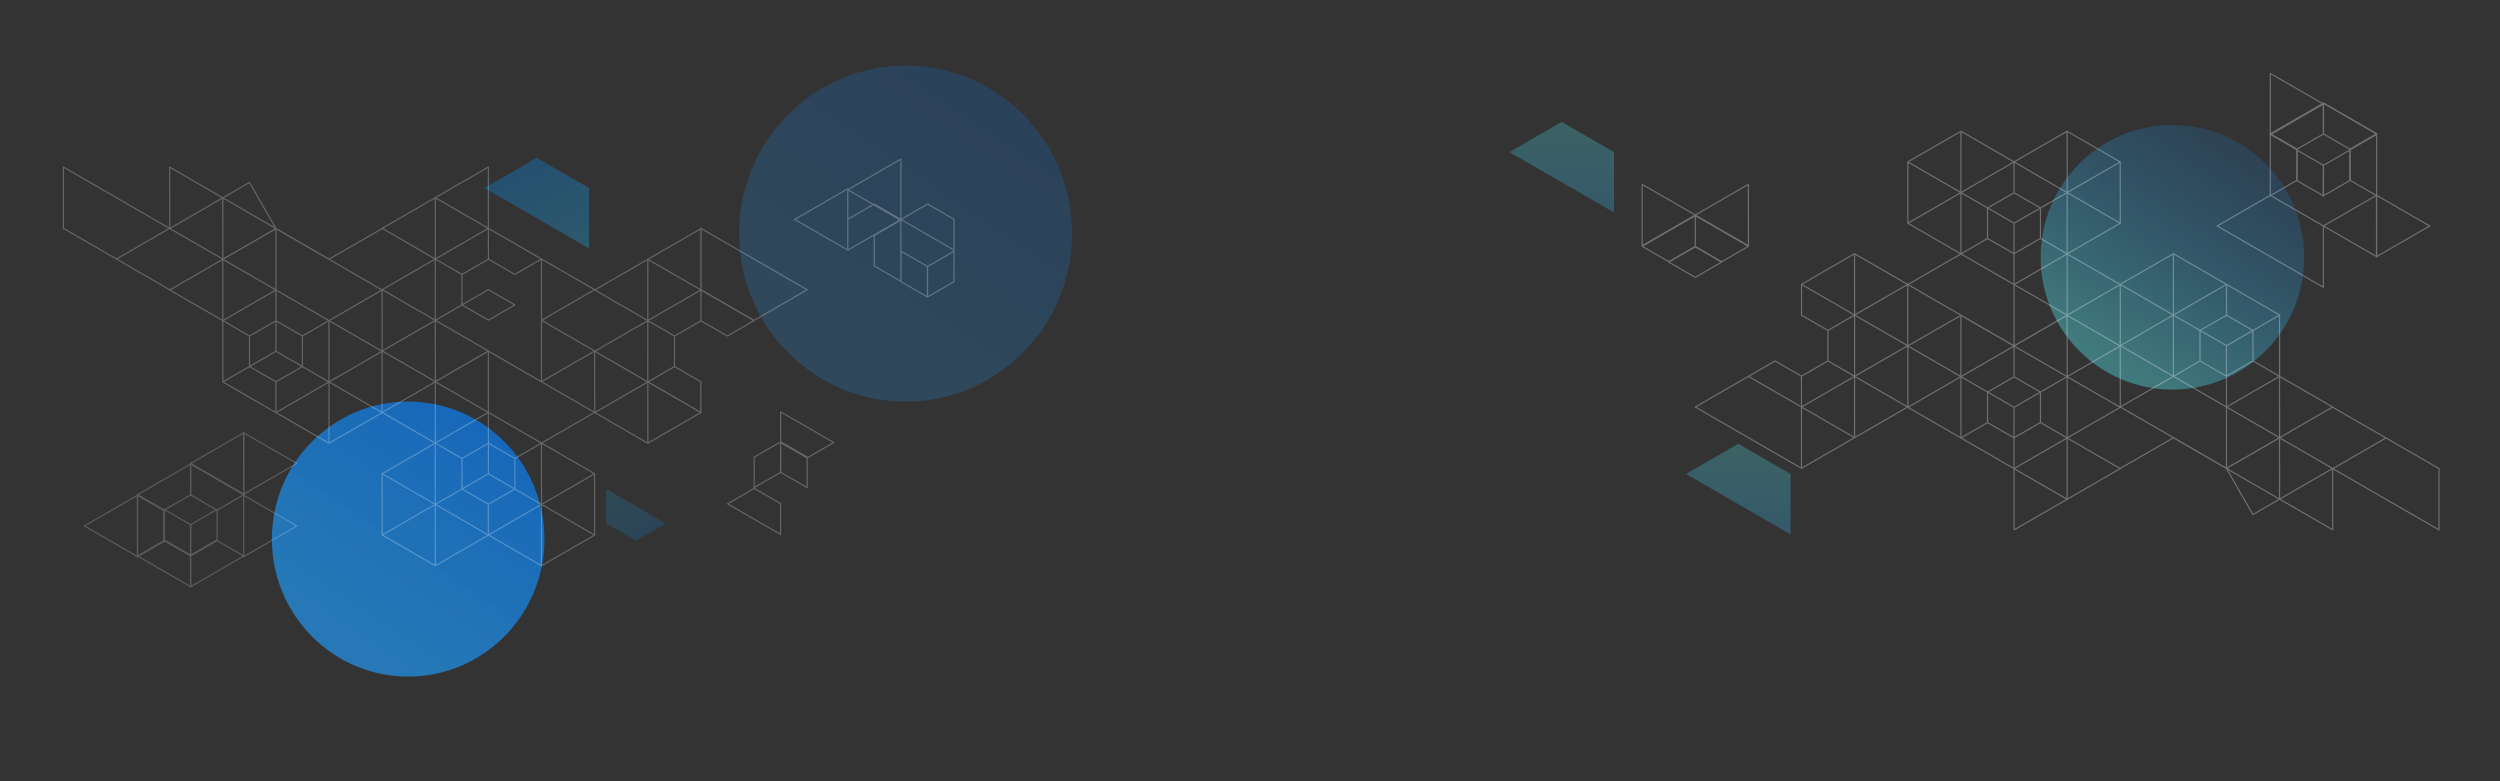 <svg xmlns="http://www.w3.org/2000/svg" width="1600" height="500" viewBox="0 0 1600 500">
  <rect x="0" y="0" width="1600" height="500" fill="#333333" stroke="none"/>
  <defs>
    <linearGradient id="a" x1="14.548%" x2="80.528%" y1="80.299%" y2="-18.29%">
      <stop stop-color="#51D0D6" offset="0%"/>
      <stop stop-color="#047BF6" stop-opacity=".228" offset="100%"/>
    </linearGradient>
    <linearGradient id="b" x1="50%" x2="50%" y1="0%" y2="100%">
      <stop stop-color="#50D0D7" offset="0%"/>
      <stop stop-color="#33B1EB" offset="100%"/>
    </linearGradient>
    <linearGradient id="c" x1="50%" x2="155.006%" y1="0%" y2="203.563%">
      <stop stop-color="#0095FF" offset="0%"/>
      <stop stop-color="#47C7DC" offset="100%"/>
    </linearGradient>
    <linearGradient id="d" x1="17.887%" x2="79.007%" y1="75.309%" y2="-16.017%">
      <stop stop-color="#1F9CF8" stop-opacity=".95" offset="0%"/>
      <stop stop-color="#0578F4" offset="100%"/>
    </linearGradient>
    <linearGradient id="e" x1="16.543%" x2="79.007%" y1="77.318%" y2="-16.017%">
      <stop stop-color="#1F9CF8" offset="0%"/>
      <stop stop-color="#0578F4" offset="100%"/>
    </linearGradient>
  </defs>
  <g fill="none" fill-rule="evenodd">
    <ellipse cx="84.348" cy="84.66" fill="url(#a)" opacity=".45" rx="84.348" ry="84.66" transform="translate(1306 80)"/>
    <polygon fill="url(#b)" opacity=".3" points="1145.973 342 1145.971 303.334 1112.487 284 1079 303.334"/>
    <polygon fill="url(#b)" opacity=".3" points="1032.973 136 1032.971 97.334 999.487 78 966 97.334"/>
    <polygon fill="url(#c)" opacity=".3" points="376.973 159 376.971 120.334 343.487 101 310 120.334"/>
    <polygon fill="url(#c)" opacity=".18" points="426.105 346 426.104 324 407.053 313 388 324" transform="rotate(-180 407.053 329.5)"/>
    <ellipse cx="261.221" cy="345" fill="url(#d)" opacity=".7" rx="87.221" ry="88"/>
    <ellipse cx="579.548" cy="149.5" fill="url(#e)" opacity=".2" rx="106.548" ry="107.5"/>
    <path stroke="#FFFFFF" stroke-width=".75" d="M434.573,118.562 L417.607,128.291 L434.559,138.075 L451.455,128.32 L434.573,118.562 Z M417.607,128.291 L417.603,147.848 L434.52,157.583 L434.559,138.075 L417.607,128.291 Z M434.559,138.075 L434.52,157.583 L451.455,147.812 L451.455,128.32 L434.559,138.075 Z M434.52,157.583 L434.548,177.307 L468.526,157.69 L451.455,147.812 L434.52,157.583 Z M434.573,118.562 L434.56,98.839 L400.57,118.455 L417.607,128.291 L434.573,118.562 Z M417.603,147.848 L400.571,157.688 L434.548,177.303 L434.52,157.583 L417.603,147.848 Z M451.455,128.32 L468.538,118.457 L434.56,98.839 L434.576,118.56 L451.455,128.32 Z M417.607,128.291 L400.568,118.453 L400.573,157.688 L417.603,147.848 L417.607,128.291 Z M451.455,147.812 L468.527,157.688 L468.538,118.457 L451.455,128.32 L451.455,147.812 Z M434.55,216.541 L434.548,177.307 L400.571,157.689 L366.593,177.307 L434.55,216.541 Z M400.573,157.691 L400.567,118.457 L366.589,138.073 L400.573,157.691 Z M400.568,118.453 L400.581,79.222 L366.536,98.798 L400.568,118.453 Z M434.539,98.823 L468.559,118.474 L434.539,98.823 Z M468.528,196.925 L468.524,157.691 L434.548,177.307 L468.528,196.925 Z M434.548,177.307 L434.55,216.541 L468.528,196.93 L434.548,177.307 Z M366.59,98.836 L366.589,138.073 L400.57,118.455 L366.59,98.836 Z M400.581,79.222 L400.567,118.457 L434.56,98.839 L400.581,79.222 Z M468.538,118.457 L468.524,157.69 L468.538,118.457 Z M468.524,157.691 L468.528,196.925 L502.507,177.307 L468.524,157.691 Z M451.455,246.132 L468.538,236.269 L434.56,216.652 L451.455,246.132 Z M366.536,216.611 L400.581,197.035 L366.536,216.611 Z M468.559,236.287 L468.502,197.017 L434.539,216.635 L468.559,236.287 Z M502.558,255.92 L502.501,216.651 L468.538,236.269 L502.558,255.92 Z M400.581,197.035 L434.56,216.652 L400.581,197.035 Z M468.524,197.035 L468.528,236.269 L502.507,216.651 L468.524,197.035 Z M570.57,216.738 L536.594,197.123 L570.57,216.738 Z M570.572,255.976 L570.57,216.742 L536.594,197.123 L502.615,216.742 L570.572,255.976 Z M536.595,197.125 L502.611,177.507 L536.595,197.125 Z M162.581,118.562 L179.462,128.32 L162.581,118.562 Z M162.527,157.583 L145.61,147.848 L162.527,157.583 Z M162.527,157.583 L162.554,177.307 L196.533,157.69 L179.462,147.812 L162.527,157.583 Z M162.567,98.839 L162.581,118.562 L162.567,98.839 Z M145.61,147.848 L128.578,157.688 L162.554,177.303 L162.527,157.583 L145.61,147.848 Z M179.462,128.32 L196.545,118.457 L162.567,98.839 L162.583,118.56 L179.462,128.32 Z M128.581,157.688 L145.61,147.848 L128.581,157.688 Z M179.462,147.812 L196.534,157.688 L196.545,118.457 L179.462,128.32 L179.462,147.812 Z M162.505,216.679 L162.503,177.445 L128.527,157.827 L94.548,177.445 L162.505,216.679 Z M196.545,118.562 L196.488,79.293 L162.525,98.911 L196.545,118.562 Z M230.565,138.109 L230.509,98.838 L196.545,118.457 L230.565,138.109 Z M196.535,196.925 L196.531,157.691 L162.554,177.307 L196.535,196.925 Z M162.554,177.307 L162.556,216.541 L196.535,196.93 L162.554,177.307 Z M196.545,118.457 L196.531,157.69 L230.513,138.073 L196.545,118.457 Z M196.531,79.222 L196.535,118.457 L230.513,98.839 L196.531,79.222 Z M94.551,50.827 L94.548,70.385 L111.465,80.119 L111.504,60.61 L94.551,50.827 Z M111.587,60.581 L111.548,80.09 L128.482,70.32 L128.482,50.827 L111.587,60.581 Z M94.581,69.827 L77.548,79.667 L111.525,99.282 L111.498,79.561 L94.581,69.827 Z M128.442,50.307 L145.525,40.444 L111.548,20.827 L111.563,40.547 L128.442,50.307 Z M196.531,157.691 L196.535,196.925 L230.513,177.307 L196.531,157.691 Z M298.603,40.184 L281.636,49.913 L298.589,59.696 L315.484,49.942 L298.603,40.184 Z M281.636,49.913 L281.633,69.47 L298.55,79.205 L298.589,59.696 L281.636,49.913 Z M298.589,59.696 L298.55,79.205 L315.484,69.434 L315.484,49.942 L298.589,59.696 Z M298.55,79.205 L298.577,98.929 L332.555,79.311 L315.484,69.434 L298.55,79.205 Z M298.603,40.184 L298.59,20.461 L264.599,40.077 L281.636,49.913 L298.603,40.184 Z M281.633,69.47 L264.6,79.31 L298.577,98.925 L298.55,79.205 L281.633,69.47 Z M315.484,49.942 L332.567,40.079 L298.59,20.461 L298.605,40.181 L315.484,49.942 Z M281.636,49.913 L264.597,40.074 L264.603,79.31 L281.633,69.47 L281.636,49.913 Z M315.484,69.434 L332.556,79.31 L332.567,40.079 L315.484,49.942 L315.484,69.434 Z M298.579,138.164 L298.577,98.929 L264.6,79.311 L230.622,98.929 L298.579,138.164 Z M264.602,79.312 L264.596,40.079 L230.618,59.695 L264.602,79.312 Z M264.597,40.074 L264.61,0.843 L230.565,20.419 L264.597,40.074 Z M332.589,40.096 L332.531,0.827 L298.568,20.445 L332.589,40.096 Z M366.588,59.73 L366.53,20.46 L332.567,40.079 L366.588,59.73 Z M332.557,118.546 L332.553,79.313 L298.577,98.929 L332.557,118.546 Z M298.577,98.929 L298.579,138.164 L332.557,118.552 L298.577,98.929 Z M230.619,20.458 L230.618,59.695 L264.599,40.077 L230.619,20.458 Z M264.61,0.843 L264.596,40.079 L298.59,20.461 L264.61,0.843 Z M332.567,40.079 L332.553,79.312 L366.536,59.695 L332.567,40.079 Z M332.553,0.844 L332.557,40.079 L366.536,20.46 L332.553,0.844 Z M332.553,79.313 L332.557,118.546 L366.536,98.929 L332.553,79.313 Z M298.603,157.997 L281.636,167.725 L298.589,177.508 L315.484,167.754 L298.603,157.997 Z M298.55,197.017 L298.577,216.742 L332.555,197.124 L315.484,187.247 L298.55,197.017 Z M281.633,187.283 L264.6,197.123 L298.577,216.738 L298.55,197.017 L281.633,187.283 Z M315.484,187.247 L332.556,197.123 L332.567,157.891 L315.484,167.754 L315.484,187.247 Z M264.602,197.125 L264.596,157.891 L230.618,177.507 L264.602,197.125 Z M264.597,157.886 L264.61,118.656 L230.565,138.232 L264.597,157.886 Z M17.57,172.827 L17.567,192.385 L34.484,202.119 L34.523,182.61 L17.57,172.827 Z M0.606,182.581 L0.567,202.09 L17.501,192.32 L17.501,172.827 L0.606,182.581 Z M68.571,222.55 L68.558,202.827 L34.567,222.442 L51.604,232.278 L68.571,222.55 Z M17.461,232.307 L34.544,222.444 L0.567,202.827 L0.582,222.547 L17.461,232.307 Z M51.606,192.666 L34.567,182.827 L34.573,222.064 L51.603,212.224 L51.606,192.666 Z M68.568,202.827 L68.567,242.063 L102.548,222.445 L68.568,202.827 Z M34.581,221.827 L34.567,261.062 L68.561,241.445 L34.581,221.827 Z M332.589,157.909 L332.531,118.639 L298.568,138.257 L332.589,157.909 Z M366.588,177.542 L366.53,138.273 L332.567,157.891 L366.588,177.542 Z M332.557,236.359 L332.553,197.125 L298.577,216.742 L332.557,236.359 Z M298.577,216.742 L298.579,255.976 L332.557,236.365 L298.577,216.742 Z M332.567,157.891 L332.553,197.125 L366.536,177.506 L332.567,157.891 Z M332.553,118.657 L332.557,157.891 L366.536,138.273 L332.553,118.657 Z M332.553,197.125 L332.557,236.359 L366.536,216.742 L332.553,197.125 Z" transform="rotate(-180 305.57 181.444)" stroke-linecap="round" opacity=".25" stroke-linejoin="round"/>
    <path stroke="#FFFFFF" stroke-width=".75" d="M374.97,117.735 L358.004,127.464 L374.956,137.248 L391.852,127.493 L374.97,117.735 Z M358.004,127.464 L358,147.021 L374.917,156.756 L374.956,137.248 L358.004,127.464 Z M374.956,137.248 L374.917,156.756 L391.852,146.985 L391.852,127.493 L374.956,137.248 Z M374.917,156.756 L374.945,176.48 L408.923,156.863 L391.852,146.985 L374.917,156.756 Z M374.97,117.735 L374.957,98.012 L340.967,117.628 L358.004,127.464 L374.97,117.735 Z M358,147.021 L340.968,156.861 L374.945,176.476 L374.917,156.756 L358,147.021 Z M391.852,127.493 L408.935,117.63 L374.957,98.012 L374.973,117.733 L391.852,127.493 Z M358.004,127.464 L340.965,117.626 L340.97,156.861 L358,147.021 L358.004,127.464 Z M391.852,146.985 L408.924,156.861 L408.935,117.63 L391.852,127.493 L391.852,146.985 Z M374.947,215.714 L374.945,176.48 L340.968,156.862 L306.99,176.48 L374.947,215.714 Z M340.97,156.864 L340.964,117.63 L306.986,137.246 L340.97,156.864 Z M340.965,117.626 L340.978,78.395 L306.933,97.971 L340.965,117.626 Z M374.936,97.996 L408.956,117.647 L374.936,97.996 Z M408.925,196.098 L408.921,156.864 L374.945,176.48 L408.925,196.098 Z M374.945,176.48 L374.947,215.714 L408.925,196.103 L374.945,176.48 Z M306.987,98.009 L306.986,137.246 L340.967,117.628 L306.987,98.009 Z M340.978,78.395 L340.964,117.63 L374.957,98.012 L340.978,78.395 Z M408.935,117.63 L408.921,156.863 L408.935,117.63 Z M408.921,156.864 L408.925,196.098 L442.904,176.48 L408.921,156.864 Z M391.852,245.305 L408.935,235.442 L374.957,215.825 L391.852,245.305 Z M306.933,215.784 L340.978,196.208 L306.933,215.784 Z M408.956,235.46 L408.899,196.19 L374.936,215.808 L408.956,235.46 Z M442.955,255.093 L442.898,215.824 L408.935,235.442 L442.955,255.093 Z M340.978,196.208 L374.957,215.825 L340.978,196.208 Z M408.921,196.208 L408.925,235.442 L442.904,215.824 L408.921,196.208 Z M510.967,215.911 L476.991,196.296 L510.967,215.911 Z M510.969,255.149 L510.967,215.915 L476.991,196.296 L443.012,215.915 L510.969,255.149 Z M476.992,196.298 L443.008,176.68 L476.992,196.298 Z M102.978,117.735 L119.859,127.493 L102.978,117.735 Z M102.924,156.756 L86.007,147.021 L102.924,156.756 Z M102.924,156.756 L102.951,176.48 L136.93,156.863 L119.859,146.985 L102.924,156.756 Z M102.964,98.012 L102.978,117.735 L102.964,98.012 Z M86.007,147.021 L68.975,156.861 L102.951,176.476 L102.924,156.756 L86.007,147.021 Z M119.859,127.493 L136.942,117.63 L102.964,98.012 L102.98,117.733 L119.859,127.493 Z M68.978,156.861 L86.007,147.021 L68.978,156.861 Z M119.859,146.985 L136.931,156.861 L136.942,117.63 L119.859,127.493 L119.859,146.985 Z M102.953,215.714 L102.951,176.48 L68.975,156.862 L34.996,176.48 L102.953,215.714 Z M136.963,117.647 L136.906,78.378 L102.943,97.996 L136.963,117.647 Z M170.962,137.282 L170.906,98.011 L136.942,117.63 L170.962,137.282 Z M136.932,196.098 L136.928,156.864 L102.951,176.48 L136.932,196.098 Z M102.951,176.48 L102.953,215.714 L136.932,196.103 L102.951,176.48 Z M136.942,117.63 L136.928,156.863 L170.91,137.246 L136.942,117.63 Z M136.928,78.395 L136.932,117.63 L170.91,98.012 L136.928,78.395 Z M136.928,156.864 L136.932,196.098 L170.91,176.48 L136.928,156.864 Z M34.953,74 L17.986,83.728 L34.939,93.512 L51.834,83.757 L34.953,74 Z M34.99,73.723 L34.976,54 L0.986,73.615 L18.023,83.451 L34.99,73.723 Z M51.881,83.48 L68.965,73.617 L34.986,54 L35.002,73.72 L51.881,83.48 Z M69.006,73.27 L68.949,34 L34.986,53.618 L69.006,73.27 Z M1.001,34 L0.986,73.234 L34.979,53.617 L1.001,34 Z M239,39.357 L222.033,49.086 L238.986,58.869 L255.881,49.115 L239,39.357 Z M222.033,49.086 L222.03,68.643 L238.947,78.378 L238.986,58.869 L222.033,49.086 Z M238.986,58.869 L238.947,78.378 L255.881,68.607 L255.881,49.115 L238.986,58.869 Z M238.947,78.378 L238.974,98.102 L272.952,78.484 L255.881,68.607 L238.947,78.378 Z M239,39.357 L238.987,19.634 L204.996,39.25 L222.033,49.086 L239,39.357 Z M222.03,68.643 L204.997,78.483 L238.974,98.098 L238.947,78.378 L222.03,68.643 Z M255.881,49.115 L272.964,39.252 L238.987,19.634 L239.002,39.354 L255.881,49.115 Z M222.033,49.086 L204.994,39.247 L205,78.483 L222.03,68.643 L222.033,49.086 Z M255.881,68.607 L272.953,78.483 L272.964,39.252 L255.881,49.115 L255.881,68.607 Z M238.976,137.337 L238.974,98.102 L204.997,78.484 L171.019,98.102 L238.976,137.337 Z M204.999,78.485 L204.993,39.252 L171.015,58.868 L204.999,78.485 Z M204.994,39.247 L205.007,0.016 L170.962,19.592 L204.994,39.247 Z M272.986,39.269 L272.928,0 L238.965,19.618 L272.986,39.269 Z M306.985,58.903 L306.927,19.633 L272.964,39.252 L306.985,58.903 Z M272.954,117.719 L272.95,78.486 L238.974,98.102 L272.954,117.719 Z M238.974,98.102 L238.976,137.337 L272.954,117.725 L238.974,98.102 Z M171.016,19.631 L171.015,58.868 L204.996,39.25 L171.016,19.631 Z M205.007,0.016 L204.993,39.252 L238.987,19.634 L205.007,0.016 Z M272.964,39.252 L272.95,78.485 L306.933,58.868 L272.964,39.252 Z M272.95,0.017 L272.954,39.252 L306.933,19.633 L272.95,0.017 Z M272.95,78.486 L272.954,117.719 L306.933,98.102 L272.95,78.486 Z M239,157.17 L222.033,166.898 L238.986,176.681 L255.881,166.927 L239,157.17 Z M222.033,166.898 L222.03,186.456 L238.947,196.19 L238.986,176.681 L222.033,166.898 Z M238.986,176.681 L238.947,196.19 L255.881,186.42 L255.881,166.927 L238.986,176.681 Z M238.947,196.19 L238.974,215.915 L272.952,196.297 L255.881,186.42 L238.947,196.19 Z M239,157.17 L238.987,137.447 L204.996,157.062 L222.033,166.898 L239,157.17 Z M222.03,186.456 L204.997,196.296 L238.974,215.911 L238.947,196.19 L222.03,186.456 Z M255.881,166.927 L272.964,157.064 L238.987,137.447 L239.002,157.167 L255.881,166.927 Z M222.033,166.898 L204.994,157.059 L205,196.296 L222.03,186.456 L222.033,166.898 Z M255.881,186.42 L272.953,196.296 L272.964,157.064 L255.881,166.927 L255.881,186.42 Z M204.999,196.298 L204.993,157.064 L171.015,176.68 L204.999,196.298 Z M204.994,157.059 L205.007,117.829 L170.962,137.405 L204.994,157.059 Z M272.986,157.082 L272.928,117.812 L238.965,137.43 L272.986,157.082 Z M306.985,176.715 L306.927,137.446 L272.964,157.064 L306.985,176.715 Z M272.954,235.532 L272.95,196.298 L238.974,215.915 L272.954,235.532 Z M238.974,215.915 L238.976,255.149 L272.954,235.538 L238.974,215.915 Z M171.016,137.444 L171.015,176.68 L204.996,157.062 L171.016,137.444 Z M205.007,117.829 L204.993,157.064 L238.987,137.447 L205.007,117.829 Z M272.964,157.064 L272.95,196.298 L306.933,176.679 L272.964,157.064 Z M272.95,117.83 L272.954,157.064 L306.933,137.446 L272.95,117.83 Z M272.95,196.298 L272.954,235.532 L306.933,215.915 L272.95,196.298 Z" transform="translate(1050 84)" stroke-linecap="round" opacity=".3" stroke-linejoin="round"/>
    <g stroke="#FFFFFF" stroke-width=".75" transform="translate(54 277)" opacity=".2">
      <polygon points="51.003 49 51 68.557 67.917 78.292 67.956 58.783"/>
      <polygon points="68.039 58.754 68 78.263 84.934 68.492 84.934 49"/>
      <polygon points="68 78.771 68.027 98.495 102.005 78.877 84.934 69"/>
      <polygon points="68.004 39.723 67.991 20 34 39.616 51.037 49.452"/>
      <polygon points="51.033 69 34 78.84 67.977 98.455 67.95 78.735"/>
      <polygon points="84.894 49.481 101.977 39.618 68 20 68.015 39.72"/>
      <polygon points="51.039 49.839 34 40 34.006 79.236 51.036 69.396"/>
      <polygon points="33.984 79.233 33.978 40 0 59.616"/>
      <polygon points="102.021 39.269 101.963 0 68 19.618"/>
      <polygon points="102.014 40 102 79.233 135.983 59.616"/>
      <polygon points="102 0 102.004 39.235 135.983 19.616"/>
    </g>
    <g stroke="#FFFFFF" stroke-width=".75" transform="translate(1419 47)" opacity=".3">
      <polygon points="51.004 49 51 68.557 67.917 78.292 67.956 58.784"/>
      <polygon points="68.039 58.755 68 78.263 84.935 68.492 84.935 49"/>
      <polygon points="68.003 38.723 67.99 19 34 38.616 51.037 48.452"/>
      <polygon points="84.895 48.481 101.978 38.618 68 19 68.016 38.721"/>
      <polygon points="51.039 48.838 34 39 34.005 78.235 51.035 68.395"/>
      <polygon points="85 68.355 102.072 78.231 102.083 39 85 48.863"/>
      <polygon points="67.957 136.852 67.955 97.618 33.978 78 0 97.618"/>
      <path d="M68,19 L102.02,38.651 L68,19 Z"/>
      <polygon points="101.98 117.234 101.976 78 68 97.616"/>
      <polygon points="34.014 0 34 39.235 67.993 19.617"/>
      <polygon points="102 78 102.004 117.234 135.983 97.616"/>
    </g>
  </g>
</svg>
